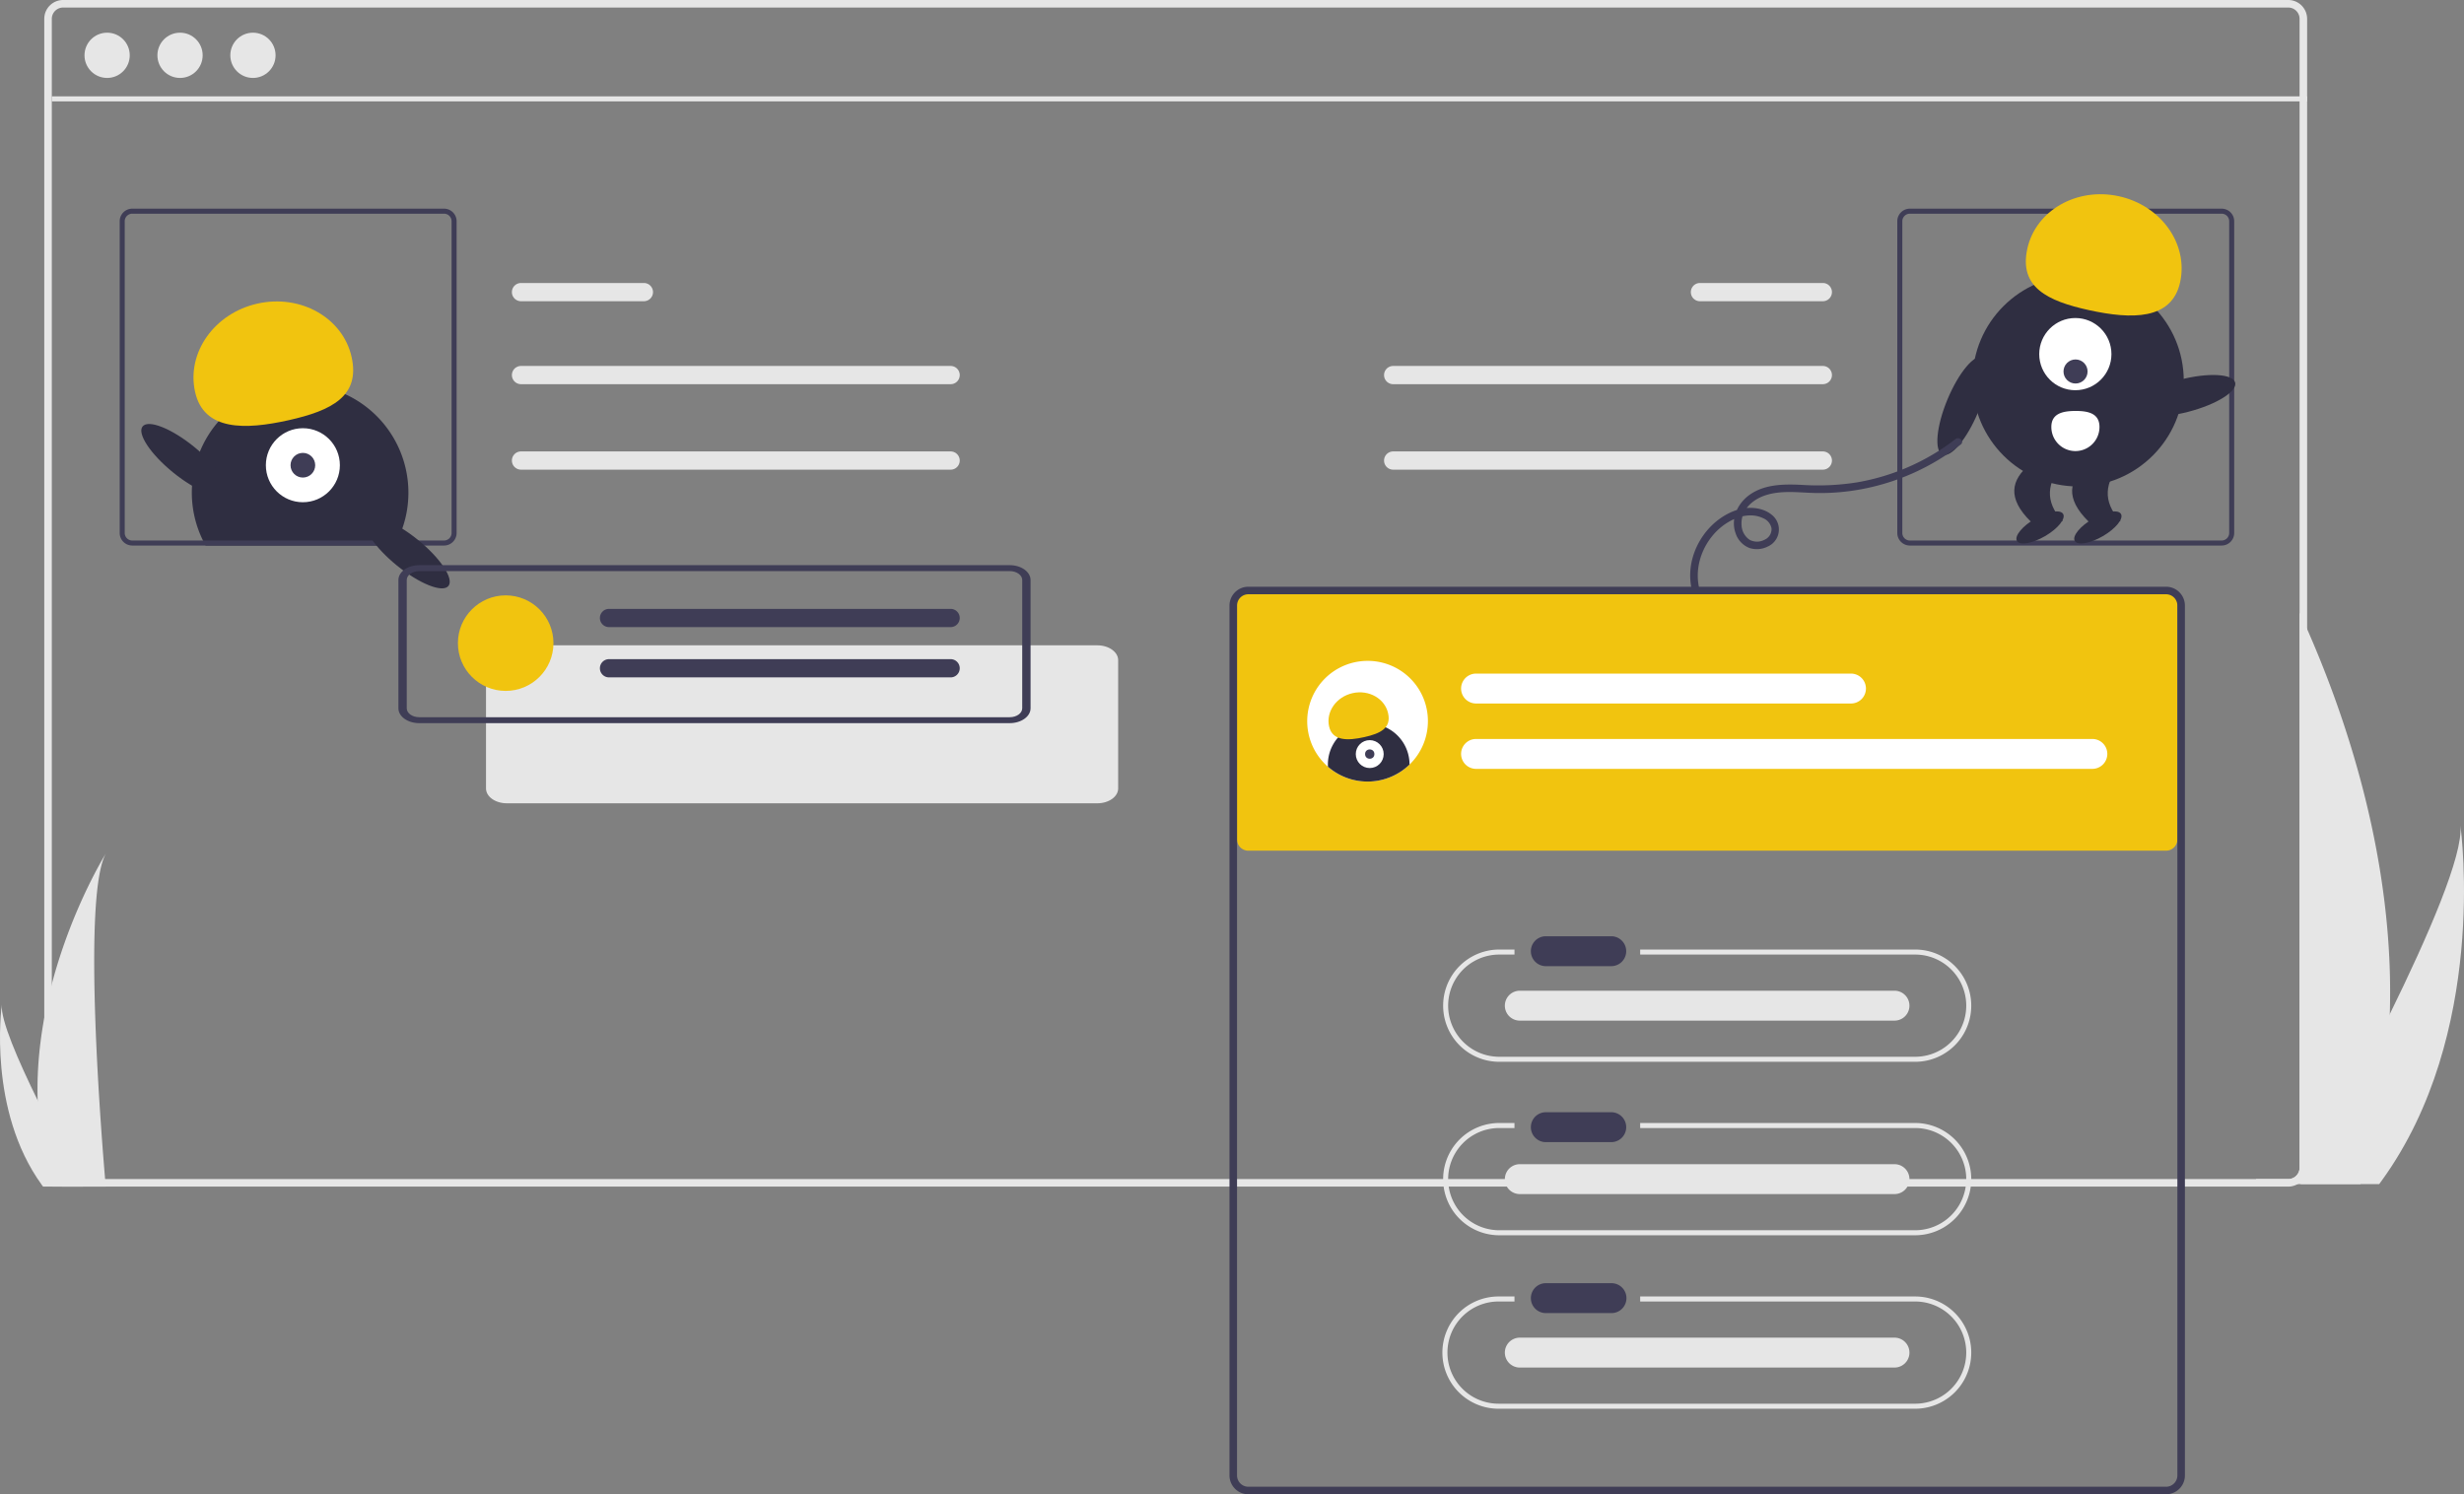<svg id="a5a6e2e0-10cc-4ff4-a9a1-60a047953d16" data-name="Layer 1" xmlns="http://www.w3.org/2000/svg" width="980" height="594.385" viewBox="0 0 980 594.385"><rect x="0" y="0" width="980" height="594.385" fill="#808080" stroke="none"/><path d="M1020.106,152.808h-885a7.503,7.503,0,0,0-7.5,7.5v457a7.503,7.503,0,0,0,7.5,7.5h885a7.53,7.53,0,0,0,6.03-3.06,6.567,6.567,0,0,0,.95-1.72,7.234,7.234,0,0,0,.52-2.72v-457A7.503,7.503,0,0,0,1020.106,152.808Zm4.5,464.5a4.507,4.507,0,0,1-4.5,4.5h-885a4.507,4.507,0,0,1-4.5-4.5v-457a4.507,4.507,0,0,1,4.5-4.5h885a4.507,4.507,0,0,1,4.5,4.5Z" transform="translate(-110 -152.808)" fill="#e6e6e6"/><path id="a7fa35fd-6343-4c7d-bffa-edf3207f3b92" data-name="Path 40" d="M317.164,298.378a3.625,3.625,0,0,0,0,7.249h170.878a3.625,3.625,0,0,0,.119-7.249q-.06-.001-.119,0Z" transform="translate(-110 -152.808)" fill="#e6e6e6"/><path id="ab6fdd8c-2729-46a7-820c-8bc436468813" data-name="Path 40" d="M317.164,265.378a3.625,3.625,0,0,0,0,7.249h48.878a3.625,3.625,0,0,0,.119-7.249q-.06-.001-.119,0Z" transform="translate(-110 -152.808)" fill="#e6e6e6"/><path id="a01fe1c8-ee6f-45d9-a685-f0d827ea9125" data-name="Path 40" d="M317.164,332.378a3.625,3.625,0,0,0,0,7.249h170.878a3.625,3.625,0,0,0,.119-7.249q-.06-.001-.119,0Z" transform="translate(-110 -152.808)" fill="#e6e6e6"/><path id="a656137b-e162-470a-b235-9e9e70a6b83f" data-name="Path 40" d="M835.049,298.378a3.625,3.625,0,0,1,0,7.249h-170.878a3.625,3.625,0,1,1-.119-7.249q.059-.001.119,0Z" transform="translate(-110 -152.808)" fill="#e6e6e6"/><path id="ab51dad3-2e04-4951-ae1a-30de5d5a2f94" data-name="Path 40" d="M835.049,265.378a3.625,3.625,0,0,1,0,7.249h-48.878a3.625,3.625,0,0,1-.119-7.249q.059-.001.119,0Z" transform="translate(-110 -152.808)" fill="#e6e6e6"/><path id="bf1d7626-f896-438d-a0f7-98819d5cb6e1" data-name="Path 40" d="M835.049,332.378a3.625,3.625,0,0,1,0,7.249h-170.878a3.625,3.625,0,1,1-.119-7.249q.059-.001.119,0Z" transform="translate(-110 -152.808)" fill="#e6e6e6"/><path id="b3e0347c-1fde-42d2-8504-0cab7eeb999a" data-name="Path 78" d="M546.432,472.34h-234.838c-4.578,0-8.288-2.643-8.293-5.9v-51.042c.005-3.257,3.715-5.9,8.293-5.9h234.838c4.578,0,8.288,2.643,8.293,5.9v51.041C554.721,469.696,551.01,472.336,546.432,472.34Z" transform="translate(-110 -152.808)" fill="#e6e6e6"/><path d="M272.434,348.768a42.831,42.831,0,0,1-4.43,19.04c-.33.68-.68,1.34-1.05,2h-75.17c-.37-.66-.72-1.32-1.05-2a43.071,43.071,0,1,1,81.7-19.04Z" transform="translate(-110 -152.808)" fill="#2f2e41"/><circle cx="120.46" cy="185.052" r="14.719" fill="#fff"/><circle cx="120.46" cy="185.052" r="4.906" fill="#3f3d56"/><path d="M187.593,308.712c-3.477-15.574,7.639-31.31,24.829-35.149s33.944,5.675,37.422,21.249-7.915,21.318-25.105,25.156S191.07,324.286,187.593,308.712Z" transform="translate(-110 -152.808)" fill="#f1c40f"/><path d="M286.606,235.808h-124a5.002,5.002,0,0,0-5,5v124a5.002,5.002,0,0,0,5,5h124a5.002,5.002,0,0,0,5-5v-124A5.002,5.002,0,0,0,286.606,235.808Zm3,129a3.009,3.009,0,0,1-3,3h-124a3.009,3.009,0,0,1-3-3v-124a3.009,3.009,0,0,1,3-3h124a3.009,3.009,0,0,1,3,3Z" transform="translate(-110 -152.808)" fill="#3f3d56"/><path d="M993.606,235.808h-124a5.002,5.002,0,0,0-5,5v124a5.002,5.002,0,0,0,5,5h124a5.002,5.002,0,0,0,5-5v-124A5.002,5.002,0,0,0,993.606,235.808Zm3,129a3.009,3.009,0,0,1-3,3h-124a3.009,3.009,0,0,1-3-3v-124a3.009,3.009,0,0,1,3-3h124a3.009,3.009,0,0,1,3,3Z" transform="translate(-110 -152.808)" fill="#3f3d56"/><rect x="20.606" y="38.33" width="897" height="2" fill="#e6e6e6"/><circle cx="42.606" cy="22" r="9" fill="#e6e6e6"/><circle cx="71.606" cy="22" r="9" fill="#e6e6e6"/><circle cx="100.606" cy="22" r="9" fill="#e6e6e6"/><ellipse cx="272.039" cy="372.65" rx="6.594" ry="21.006" transform="translate(-298.748 196.414) rotate(-50.959)" fill="#2f2e41"/><ellipse cx="183.039" cy="335.65" rx="6.594" ry="21.006" transform="translate(-302.951 113.593) rotate(-50.959)" fill="#2f2e41"/><path id="b7f0d0fe-5878-4d7b-9169-ef767dd243e7" data-name="Path 78" d="M511.59,440.458H276.752c-4.578,0-8.288-2.643-8.293-5.9v-51.042c.005-3.257,3.715-5.9,8.293-5.9H511.59c4.578,0,8.288,2.643,8.293,5.9v51.041C519.879,437.814,516.168,440.454,511.59,440.458Zm-234.838-60.484c-2.747,0-4.973,1.586-4.976,3.54v51.041c0,1.954,2.229,3.538,4.976,3.54H511.59c2.747,0,4.973-1.586,4.976-3.54v-51.039c0-1.954-2.229-3.538-4.976-3.54Z" transform="translate(-110 -152.808)" fill="#3f3d56"/><circle cx="201.124" cy="255.82" r="19" fill="#f1c40f"/><path id="b9068c95-bea0-463e-9980-b1b2ab5c3777" data-name="Path 40" d="M352.164,395.003a3.625,3.625,0,0,0,0,7.249h135.878a3.625,3.625,0,0,0,.119-7.249q-.06-.001-.119,0Z" transform="translate(-110 -152.808)" fill="#3f3d56"/><path id="b4ef2f28-17ab-4899-adbe-de2d22554602" data-name="Path 40" d="M352.164,415.003a3.625,3.625,0,0,0,0,7.249h135.878a3.625,3.625,0,0,0,.119-7.249q-.06-.001-.119,0Z" transform="translate(-110 -152.808)" fill="#3f3d56"/><path d="M606.5,388.192a4.505,4.505,0,0,0-4.5,4.5v94a4.505,4.505,0,0,0,4.5,4.5h365a4.505,4.505,0,0,0,4.5-4.5v-94a4.505,4.505,0,0,0-4.5-4.5Z" transform="translate(-110 -152.808)" fill="#f1c40f"/><path d="M971.5,747.192h-365a7.508,7.508,0,0,1-7.5-7.5v-346a7.508,7.508,0,0,1,7.5-7.5h365a7.508,7.508,0,0,1,7.5,7.5v346A7.508,7.508,0,0,1,971.5,747.192Zm-365-358a4.505,4.505,0,0,0-4.5,4.5v346a4.505,4.505,0,0,0,4.5,4.5h365a4.505,4.505,0,0,0,4.5-4.5v-346a4.505,4.505,0,0,0-4.5-4.5Z" transform="translate(-110 -152.808)" fill="#3f3d56"/><path d="M871.845,530.508h-109.499v2h109.499a20.327,20.327,0,0,1,0,40.653H706.155a20.327,20.327,0,0,1,0-40.653h6.192v-2h-6.192a22.327,22.327,0,0,0,0,44.653H871.845a22.327,22.327,0,0,0,0-44.653Z" transform="translate(-110 -152.808)" fill="#e6e6e6"/><path d="M871.845,599.508h-109.499v2h109.499a20.327,20.327,0,0,1,0,40.653H706.155a20.327,20.327,0,0,1,0-40.653h6.192v-2h-6.192a22.327,22.327,0,0,0,0,44.653H871.845a22.327,22.327,0,0,0,0-44.653Z" transform="translate(-110 -152.808)" fill="#e6e6e6"/><path d="M871.845,668.508h-109.499v2h109.499a20.327,20.327,0,0,1,0,40.653H706.155a20.327,20.327,0,1,1,0-40.653h6.192v-2h-6.192a22.327,22.327,0,1,0,0,44.653H871.845a22.327,22.327,0,0,0,0-44.653Z" transform="translate(-110 -152.808)" fill="#e6e6e6"/><path id="a8b0d479-597c-4010-af9e-a52c1cd74b0b" data-name="Path 40" d="M724.706,525.224a5.947,5.947,0,0,0,0,11.892h26.086a5.947,5.947,0,0,0,.195-11.892q-.098-.002-.195,0Z" transform="translate(-110 -152.808)" fill="#3f3d56"/><path id="a7546b0b-85a8-4a20-88fc-d2fe18f994f7" data-name="Path 40" d="M724.706,595.224a5.947,5.947,0,0,0,0,11.892h26.086a5.947,5.947,0,0,0,.195-11.892q-.098-.002-.195,0Z" transform="translate(-110 -152.808)" fill="#3f3d56"/><path id="bacde4d6-97e6-4618-95f8-28bf875e16b4" data-name="Path 40" d="M724.706,663.224a5.947,5.947,0,0,0,0,11.892h26.086a5.947,5.947,0,1,0,.195-11.892q-.098-.002-.195,0Z" transform="translate(-110 -152.808)" fill="#3f3d56"/><path id="fd9dd827-52d7-4fa1-83f4-c293a523bb58" data-name="Path 40" d="M714.36,546.889a5.947,5.947,0,0,0,0,11.892H863.445a5.947,5.947,0,0,0,.195-11.892q-.098-.002-.195,0Z" transform="translate(-110 -152.808)" fill="#e6e6e6"/><path id="bfc71887-2ccd-4bb6-bfbb-8f0c239a6e0a" data-name="Path 40" d="M714.36,615.889a5.947,5.947,0,0,0,0,11.892H863.445a5.947,5.947,0,0,0,.195-11.892q-.098-.002-.195,0Z" transform="translate(-110 -152.808)" fill="#e6e6e6"/><path id="e6544ee3-e65e-4949-b2cc-84e2c4255103" data-name="Path 40" d="M714.36,684.889a5.947,5.947,0,0,0,0,11.892H863.445a5.947,5.947,0,0,0,.195-11.892q-.098-.002-.195,0Z" transform="translate(-110 -152.808)" fill="#e6e6e6"/><path d="M677.916,439.688a24,24,0,1,1-24-24A23.898,23.898,0,0,1,677.916,439.688Z" transform="translate(-110 -152.808)" fill="#fff"/><path id="af09933a-d45c-4314-8237-a939141c4532" data-name="Path 40" d="M696.957,420.746a5.947,5.947,0,0,0,0,11.892H846.043a5.947,5.947,0,1,0,.195-11.892q-.098-.002-.195,0Z" transform="translate(-110 -152.808)" fill="#fff"/><path id="b4790680-994e-4faf-b8ff-fb3e3aecf554" data-name="Path 40" d="M696.957,446.746a5.947,5.947,0,0,0,0,11.892H942.043a5.947,5.947,0,1,0,.195-11.892q-.098-.002-.195,0Z" transform="translate(-110 -152.808)" fill="#fff"/><path d="M1060.486,556.198a239.374,239.374,0,0,1-11.18,66.13c-.15.49-.32.98-.48,1.48h-41.7c.04-.44.09-.94.13-1.48.01-.17.03-.34.04-.52h12.81a4.507,4.507,0,0,0,4.5-4.5v-220.94c.98,2.14,1.99,4.36,3,6.67C1043.496,439.138,1062.416,495.498,1060.486,556.198Z" transform="translate(-110 -152.808)" fill="#e6e6e6"/><path d="M1057.354,622.325c-.349.497-.712.994-1.083,1.483H1024.986c.237-.423.512-.919.831-1.483,5.168-9.329,20.466-37.218,34.667-66.13,15.261-31.07,29.261-63.32,28.082-74.991C1088.928,483.836,1099.488,564.085,1057.354,622.325Z" transform="translate(-110 -152.808)" fill="#e6e6e6"/><path d="M124.982,590.488a121.427,121.427,0,0,0,5.672,33.566c.079.252.162.501.245.753H152.067c-.023-.226-.045-.478-.068-.753-1.411-16.226-9.549-114.984.181-131.872C151.33,493.553,123.341,538.93,124.982,590.488Z" transform="translate(-110 -152.808)" fill="#e6e6e6"/><path d="M126.571,624.055c.177.252.361.504.55.753H143c-.12-.215-.26-.467-.422-.753-2.623-4.735-10.388-18.891-17.596-33.566-7.746-15.771-14.852-32.14-14.254-38.064C110.544,553.76,105.184,594.493,126.571,624.055Z" transform="translate(-110 -152.808)" fill="#e6e6e6"/><ellipse cx="978.646" cy="310.233" rx="21.006" ry="6.594" transform="translate(-156.487 101.789) rotate(-14.482)" fill="#2f2e41"/><ellipse cx="890.646" cy="314.233" rx="21.006" ry="6.594" transform="translate(148.689 863.296) rotate(-67.434)" fill="#2f2e41"/><circle cx="826.532" cy="151.491" r="42.012" fill="#2f2e41"/><path d="M930.41,360.167l-12.763.059c-9.343-9.197-7.96-16.58-.106-22.867l12.763-.059C924.419,344.545,922.851,352.065,930.41,360.167Z" transform="translate(-110 -152.808)" fill="#2f2e41"/><ellipse cx="921.38" cy="362.602" rx="10.636" ry="3.989" transform="translate(-167.167 361.012) rotate(-30.266)" fill="#2f2e41"/><path d="M953.41,360.167l-12.763.059c-9.343-9.197-7.96-16.58-.106-22.867l12.763-.059C947.419,344.545,945.851,352.065,953.41,360.167Z" transform="translate(-110 -152.808)" fill="#2f2e41"/><ellipse cx="944.38" cy="362.602" rx="10.636" ry="3.989" transform="translate(-164.032 372.605) rotate(-30.266)" fill="#2f2e41"/><circle cx="825.419" cy="140.86" r="14.359" fill="#fff"/><circle cx="825.5" cy="147.767" r="4.786" fill="#3f3d56"/><path d="M977.103,265.04c3.322-15.208-7.593-30.508-24.379-34.175s-33.087,5.69-36.408,20.898,7.818,20.759,24.604,24.426S973.781,280.248,977.103,265.04Z" transform="translate(-110 -152.808)" fill="#f1c40f"/><path d="M945.022,322.607a9.572,9.572,0,1,1-19.145.108l-0-.019c-.025-5.287,4.256-6.402,9.543-6.426S944.997,317.32,945.022,322.607Z" transform="translate(-110 -152.808)" fill="#fff"/><path d="M670.606,456.878v.05a23.978,23.978,0,0,1-32.44.86c-.02-.3-.03-.61-.03-.91a16.235,16.235,0,1,1,32.47,0Z" transform="translate(-110 -152.808)" fill="#2f2e41"/><circle cx="544.78" cy="299.954" r="5.55" fill="#fff"/><circle cx="544.78" cy="299.954" r="1.85" fill="#3f3d56"/><path d="M638.617,441.772c-1.311-5.872,2.88-11.805,9.361-13.253s12.798,2.14,14.11,8.012-2.984,8.038-9.466,9.485S639.929,447.644,638.617,441.772Z" transform="translate(-110 -152.808)" fill="#f1c40f"/><path d="M785.789,386.636c-2.304-10.065,2.942-21.102,11.776-26.251,4.057-2.364,9.15-3.598,13.593-1.489a5.499,5.499,0,0,1,3.415,4.019,4.581,4.581,0,0,1-2.856,4.626,6.265,6.265,0,0,1-5.826-.006,7.334,7.334,0,0,1-3.223-5.817c-.432-5.743,3.97-9.946,9.049-11.742,6.507-2.302,13.521-1.225,20.258-1.069a89.868,89.868,0,0,0,19.241-1.671,91.535,91.535,0,0,0,38.65-17.644c1.521-1.185-.615-3.295-2.121-2.121a88.496,88.496,0,0,1-38.982,17.179,98.916,98.916,0,0,1-22.043,1.035c-7.033-.341-14.663-.351-20.696,3.835-4.911,3.407-7.831,9.564-5.709,15.453a9.366,9.366,0,0,0,5.438,5.787,9.595,9.595,0,0,0,7.352-.567,7.41,7.41,0,0,0,2.063-12.185c-3.888-3.622-10.143-3.868-14.92-2.157-11.003,3.939-18.658,15.652-17.97,27.313a26.011,26.011,0,0,0,.618,4.268c.431,1.881,3.324,1.085,2.893-.798Z" transform="translate(-110 -152.808)" fill="#3f3d56"/></svg>